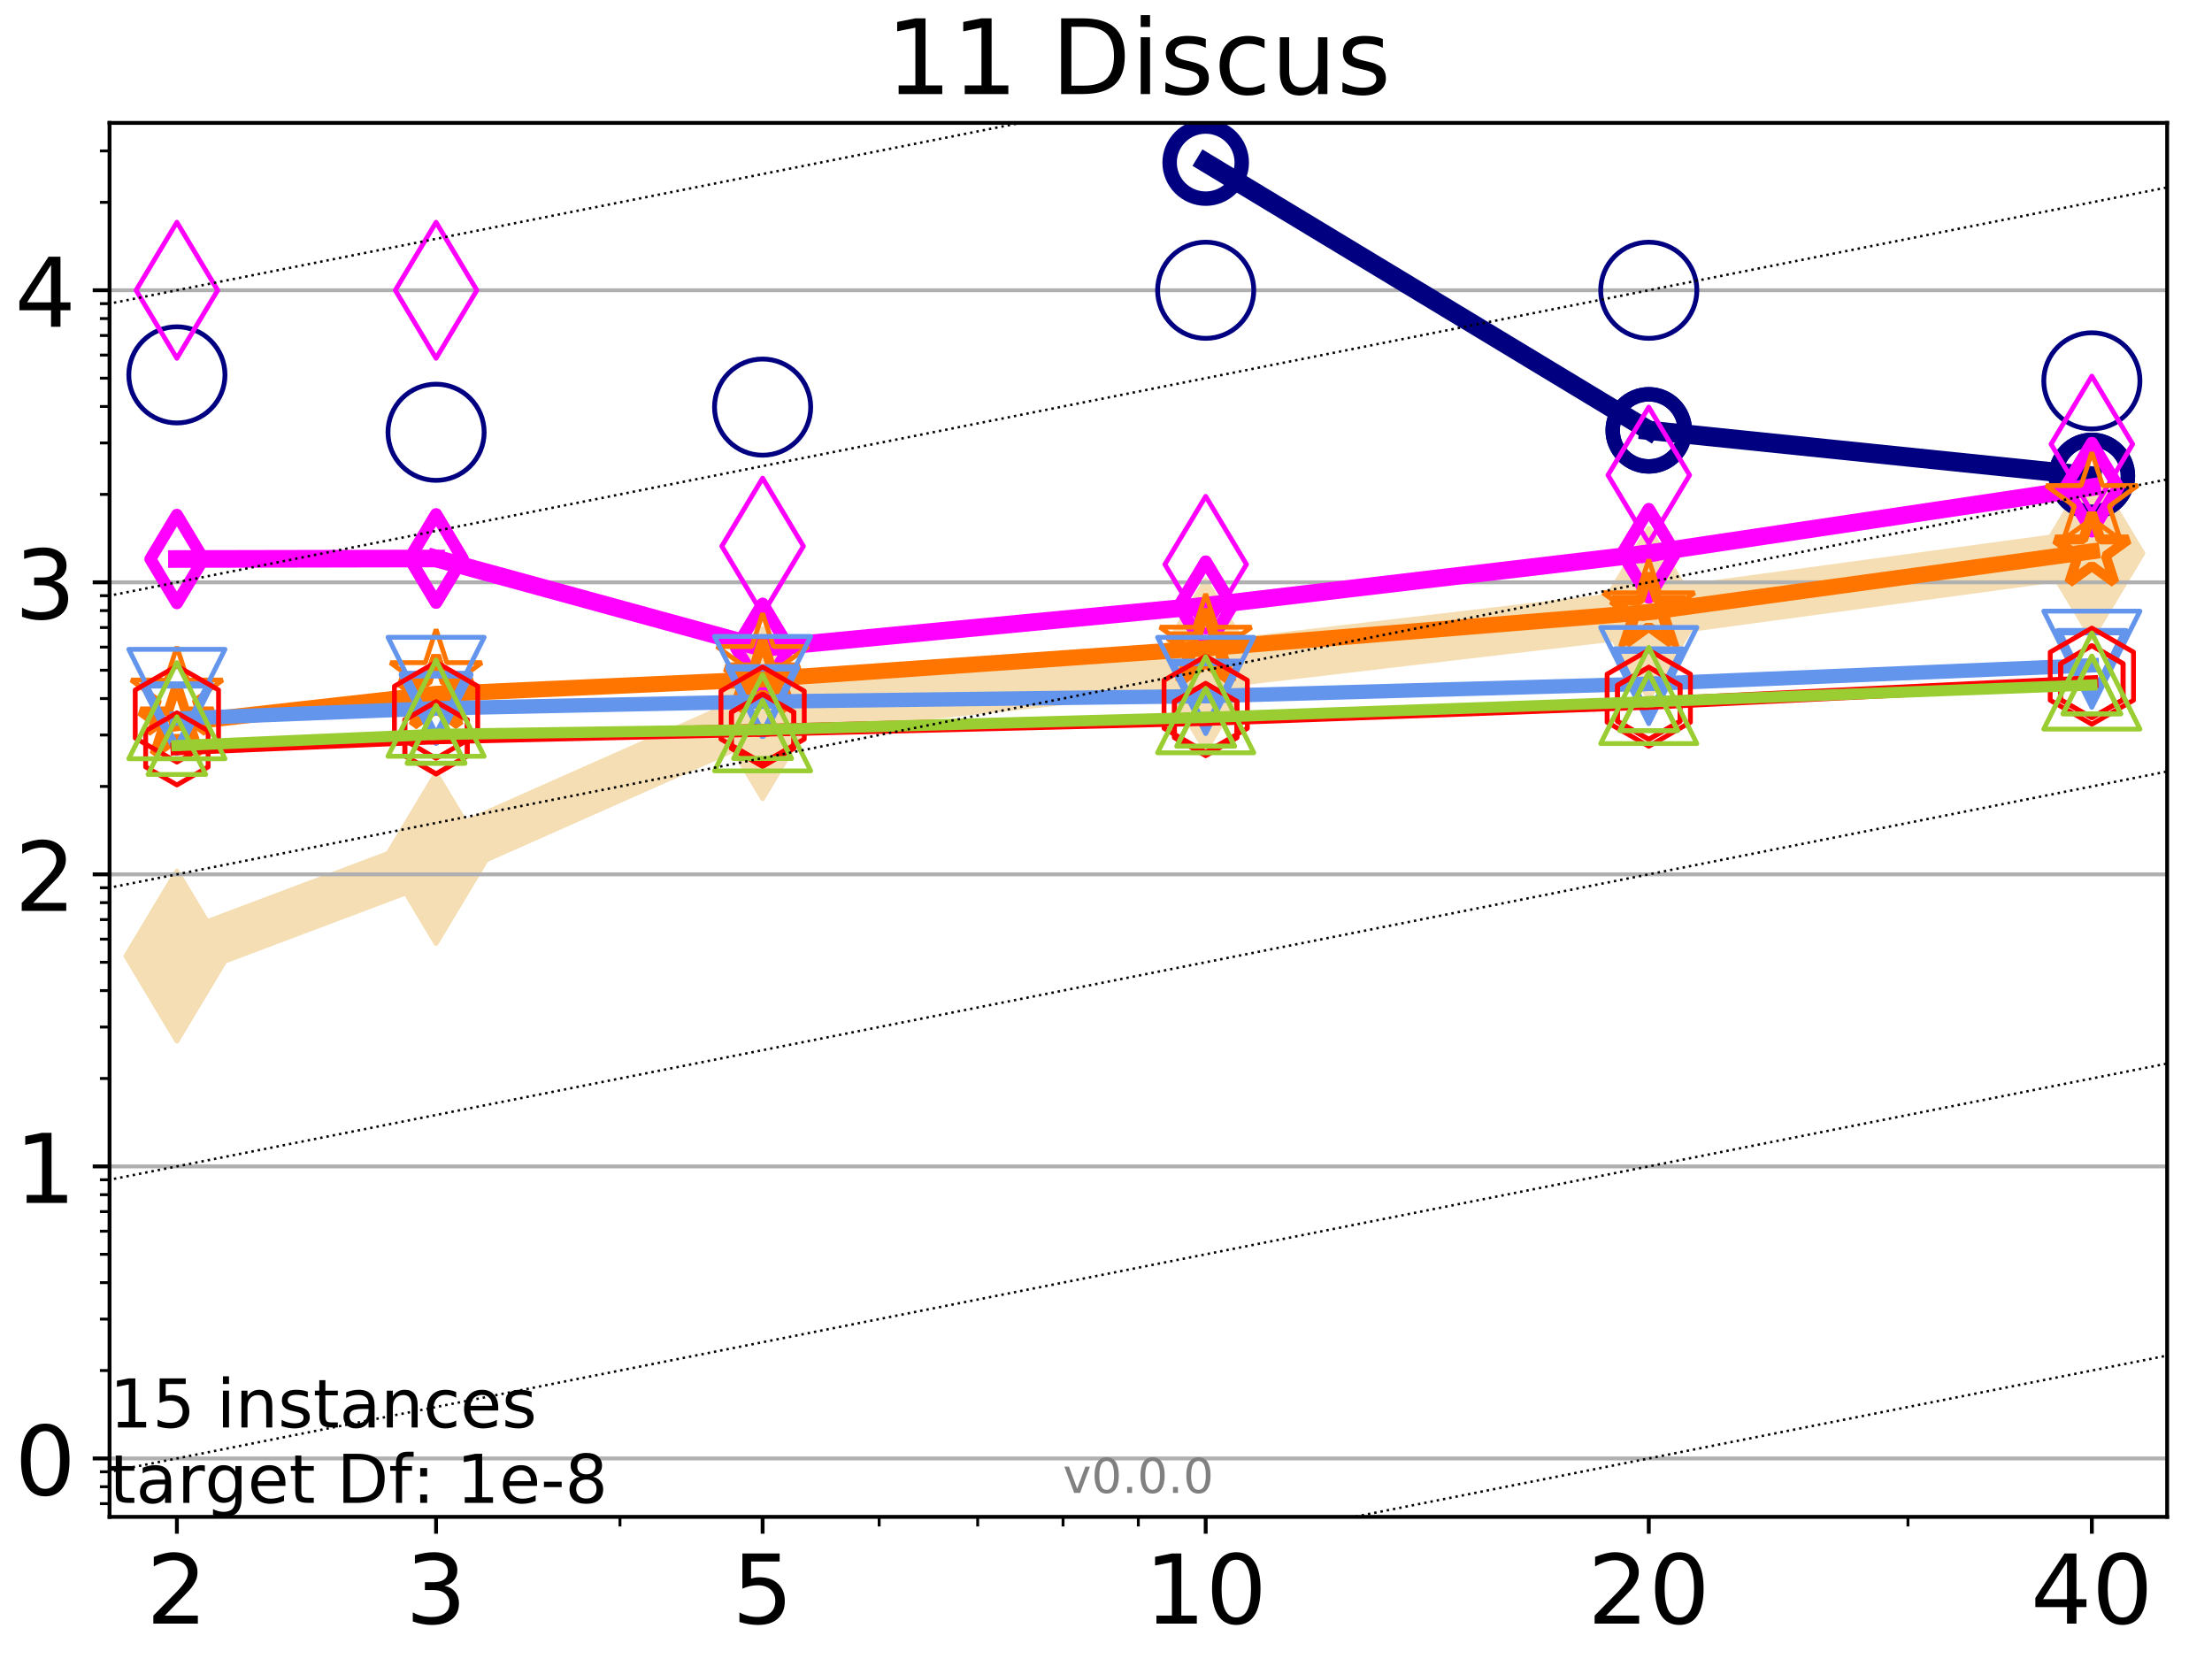 <?xml version="1.0" encoding="utf-8" standalone="no"?>
<!DOCTYPE svg PUBLIC "-//W3C//DTD SVG 1.1//EN"
  "http://www.w3.org/Graphics/SVG/1.1/DTD/svg11.dtd">
<!-- Created with matplotlib (http://matplotlib.org/) -->
<svg height="345pt" version="1.1" viewBox="0 0 460 345" width="460pt" xmlns="http://www.w3.org/2000/svg" xmlns:xlink="http://www.w3.org/1999/xlink">
 <defs>
  <style type="text/css">
*{stroke-linecap:butt;stroke-linejoin:round;}
  </style>
 </defs>
 <g id="figure_1">
  <g id="patch_1">
   <path d="M 0 345.6 
L 460.8 345.6 
L 460.8 0 
L 0 0 
z
" style="fill:#ffffff;"/>
  </g>
  <g id="axes_1">
   <g id="patch_2">
    <path d="M 22.78 315.44 
L 450.672 315.44 
L 450.672 25.56 
L 22.78 25.56 
z
" style="fill:#ffffff;"/>
   </g>
   <g id="line2d_1">
    <path clip-path="url(#pe6084d53c8)" d="M 36.786 198.823 
L 90.685 178.526 
L 158.59 148.396 
L 250.732 138.378 
L 342.873 127.537 
L 435.015 115.059 
" style="fill:none;stroke:#f5deb3;stroke-linecap:square;stroke-width:10;"/>
    <defs>
     <path d="M -0 17.678 
L 10.607 0 
L 0 -17.678 
L -10.607 -0 
z
" id="m115841f155" style="stroke:#f5deb3;stroke-linejoin:miter;"/>
    </defs>
    <g clip-path="url(#pe6084d53c8)">
     <use style="fill:#f5deb3;stroke:#f5deb3;stroke-linejoin:miter;" x="36.786" xlink:href="#m115841f155" y="198.823"/>
     <use style="fill:#f5deb3;stroke:#f5deb3;stroke-linejoin:miter;" x="90.685" xlink:href="#m115841f155" y="178.526"/>
     <use style="fill:#f5deb3;stroke:#f5deb3;stroke-linejoin:miter;" x="158.59" xlink:href="#m115841f155" y="148.396"/>
     <use style="fill:#f5deb3;stroke:#f5deb3;stroke-linejoin:miter;" x="250.732" xlink:href="#m115841f155" y="138.378"/>
     <use style="fill:#f5deb3;stroke:#f5deb3;stroke-linejoin:miter;" x="342.873" xlink:href="#m115841f155" y="127.537"/>
     <use style="fill:#f5deb3;stroke:#f5deb3;stroke-linejoin:miter;" x="435.015" xlink:href="#m115841f155" y="115.059"/>
    </g>
   </g>
   <g id="matplotlib.axis_1">
    <g id="xtick_1">
     <g id="line2d_2">
      <defs>
       <path d="M 0 0 
L 0 3.5 
" id="m1107c778dd" style="stroke:#000000;stroke-width:0.8;"/>
      </defs>
      <g>
       <use style="stroke:#000000;stroke-width:0.8;" x="36.786" xlink:href="#m1107c778dd" y="315.44"/>
      </g>
     </g>
     <g id="text_1">
      <!-- 2 -->
      <defs>
       <path d="M 19.188 8.297 
L 53.609 8.297 
L 53.609 0 
L 7.328 0 
L 7.328 8.297 
Q 12.938 14.109 22.625 23.891 
Q 32.328 33.688 34.812 36.531 
Q 39.547 41.844 41.422 45.531 
Q 43.312 49.219 43.312 52.781 
Q 43.312 58.594 39.234 62.25 
Q 35.156 65.922 28.609 65.922 
Q 23.969 65.922 18.812 64.312 
Q 13.672 62.703 7.812 59.422 
L 7.812 69.391 
Q 13.766 71.781 18.938 73 
Q 24.125 74.219 28.422 74.219 
Q 39.75 74.219 46.484 68.547 
Q 53.219 62.891 53.219 53.422 
Q 53.219 48.922 51.531 44.891 
Q 49.859 40.875 45.406 35.406 
Q 44.188 33.984 37.641 27.219 
Q 31.109 20.453 19.188 8.297 
z
" id="DejaVuSans-32"/>
      </defs>
      <g transform="translate(30.423 337.637)scale(0.2 -0.2)">
       <use xlink:href="#DejaVuSans-32"/>
      </g>
     </g>
    </g>
    <g id="xtick_2">
     <g id="line2d_3">
      <g>
       <use style="stroke:#000000;stroke-width:0.8;" x="90.685" xlink:href="#m1107c778dd" y="315.44"/>
      </g>
     </g>
     <g id="text_2">
      <!-- 3 -->
      <defs>
       <path d="M 40.578 39.312 
Q 47.656 37.797 51.625 33 
Q 55.609 28.219 55.609 21.188 
Q 55.609 10.406 48.188 4.484 
Q 40.766 -1.422 27.094 -1.422 
Q 22.516 -1.422 17.656 -0.516 
Q 12.797 0.391 7.625 2.203 
L 7.625 11.719 
Q 11.719 9.328 16.594 8.109 
Q 21.484 6.891 26.812 6.891 
Q 36.078 6.891 40.938 10.547 
Q 45.797 14.203 45.797 21.188 
Q 45.797 27.641 41.281 31.266 
Q 36.766 34.906 28.719 34.906 
L 20.219 34.906 
L 20.219 43.016 
L 29.109 43.016 
Q 36.375 43.016 40.234 45.922 
Q 44.094 48.828 44.094 54.297 
Q 44.094 59.906 40.109 62.906 
Q 36.141 65.922 28.719 65.922 
Q 24.656 65.922 20.016 65.031 
Q 15.375 64.156 9.812 62.312 
L 9.812 71.094 
Q 15.438 72.656 20.344 73.438 
Q 25.25 74.219 29.594 74.219 
Q 40.828 74.219 47.359 69.109 
Q 53.906 64.016 53.906 55.328 
Q 53.906 49.266 50.438 45.094 
Q 46.969 40.922 40.578 39.312 
z
" id="DejaVuSans-33"/>
      </defs>
      <g transform="translate(84.323 337.637)scale(0.2 -0.2)">
       <use xlink:href="#DejaVuSans-33"/>
      </g>
     </g>
    </g>
    <g id="xtick_3">
     <g id="line2d_4">
      <g>
       <use style="stroke:#000000;stroke-width:0.8;" x="158.59" xlink:href="#m1107c778dd" y="315.44"/>
      </g>
     </g>
     <g id="text_3">
      <!-- 5 -->
      <defs>
       <path d="M 10.797 72.906 
L 49.516 72.906 
L 49.516 64.594 
L 19.828 64.594 
L 19.828 46.734 
Q 21.969 47.469 24.109 47.828 
Q 26.266 48.188 28.422 48.188 
Q 40.625 48.188 47.75 41.5 
Q 54.891 34.812 54.891 23.391 
Q 54.891 11.625 47.562 5.094 
Q 40.234 -1.422 26.906 -1.422 
Q 22.312 -1.422 17.547 -0.641 
Q 12.797 0.141 7.719 1.703 
L 7.719 11.625 
Q 12.109 9.234 16.797 8.062 
Q 21.484 6.891 26.703 6.891 
Q 35.156 6.891 40.078 11.328 
Q 45.016 15.766 45.016 23.391 
Q 45.016 31 40.078 35.438 
Q 35.156 39.891 26.703 39.891 
Q 22.75 39.891 18.812 39.016 
Q 14.891 38.141 10.797 36.281 
z
" id="DejaVuSans-35"/>
      </defs>
      <g transform="translate(152.228 337.637)scale(0.2 -0.2)">
       <use xlink:href="#DejaVuSans-35"/>
      </g>
     </g>
    </g>
    <g id="xtick_4">
     <g id="line2d_5">
      <g>
       <use style="stroke:#000000;stroke-width:0.8;" x="250.732" xlink:href="#m1107c778dd" y="315.44"/>
      </g>
     </g>
     <g id="text_4">
      <!-- 10 -->
      <defs>
       <path d="M 12.406 8.297 
L 28.516 8.297 
L 28.516 63.922 
L 10.984 60.406 
L 10.984 69.391 
L 28.422 72.906 
L 38.281 72.906 
L 38.281 8.297 
L 54.391 8.297 
L 54.391 0 
L 12.406 0 
z
" id="DejaVuSans-31"/>
       <path d="M 31.781 66.406 
Q 24.172 66.406 20.328 58.906 
Q 16.5 51.422 16.5 36.375 
Q 16.5 21.391 20.328 13.891 
Q 24.172 6.391 31.781 6.391 
Q 39.453 6.391 43.281 13.891 
Q 47.125 21.391 47.125 36.375 
Q 47.125 51.422 43.281 58.906 
Q 39.453 66.406 31.781 66.406 
z
M 31.781 74.219 
Q 44.047 74.219 50.516 64.516 
Q 56.984 54.828 56.984 36.375 
Q 56.984 17.969 50.516 8.266 
Q 44.047 -1.422 31.781 -1.422 
Q 19.531 -1.422 13.062 8.266 
Q 6.594 17.969 6.594 36.375 
Q 6.594 54.828 13.062 64.516 
Q 19.531 74.219 31.781 74.219 
z
" id="DejaVuSans-30"/>
      </defs>
      <g transform="translate(238.007 337.637)scale(0.2 -0.2)">
       <use xlink:href="#DejaVuSans-31"/>
       <use x="63.623" xlink:href="#DejaVuSans-30"/>
      </g>
     </g>
    </g>
    <g id="xtick_5">
     <g id="line2d_6">
      <g>
       <use style="stroke:#000000;stroke-width:0.8;" x="342.873" xlink:href="#m1107c778dd" y="315.44"/>
      </g>
     </g>
     <g id="text_5">
      <!-- 20 -->
      <g transform="translate(330.148 337.637)scale(0.2 -0.2)">
       <use xlink:href="#DejaVuSans-32"/>
       <use x="63.623" xlink:href="#DejaVuSans-30"/>
      </g>
     </g>
    </g>
    <g id="xtick_6">
     <g id="line2d_7">
      <g>
       <use style="stroke:#000000;stroke-width:0.8;" x="435.015" xlink:href="#m1107c778dd" y="315.44"/>
      </g>
     </g>
     <g id="text_6">
      <!-- 40 -->
      <defs>
       <path d="M 37.797 64.312 
L 12.891 25.391 
L 37.797 25.391 
z
M 35.203 72.906 
L 47.609 72.906 
L 47.609 25.391 
L 58.016 25.391 
L 58.016 17.188 
L 47.609 17.188 
L 47.609 0 
L 37.797 0 
L 37.797 17.188 
L 4.891 17.188 
L 4.891 26.703 
z
" id="DejaVuSans-34"/>
      </defs>
      <g transform="translate(422.29 337.637)scale(0.2 -0.2)">
       <use xlink:href="#DejaVuSans-34"/>
       <use x="63.623" xlink:href="#DejaVuSans-30"/>
      </g>
     </g>
    </g>
    <g id="xtick_7">
     <g id="line2d_8">
      <defs>
       <path d="M 0 0 
L 0 2 
" id="mc8b3a6cb83" style="stroke:#000000;stroke-width:0.6;"/>
      </defs>
      <g>
       <use style="stroke:#000000;stroke-width:0.6;" x="36.786" xlink:href="#mc8b3a6cb83" y="315.44"/>
      </g>
     </g>
    </g>
    <g id="xtick_8">
     <g id="line2d_9">
      <g>
       <use style="stroke:#000000;stroke-width:0.6;" x="90.685" xlink:href="#mc8b3a6cb83" y="315.44"/>
      </g>
     </g>
    </g>
    <g id="xtick_9">
     <g id="line2d_10">
      <g>
       <use style="stroke:#000000;stroke-width:0.6;" x="128.927" xlink:href="#mc8b3a6cb83" y="315.44"/>
      </g>
     </g>
    </g>
    <g id="xtick_10">
     <g id="line2d_11">
      <g>
       <use style="stroke:#000000;stroke-width:0.6;" x="158.59" xlink:href="#mc8b3a6cb83" y="315.44"/>
      </g>
     </g>
    </g>
    <g id="xtick_11">
     <g id="line2d_12">
      <g>
       <use style="stroke:#000000;stroke-width:0.6;" x="182.827" xlink:href="#mc8b3a6cb83" y="315.44"/>
      </g>
     </g>
    </g>
    <g id="xtick_12">
     <g id="line2d_13">
      <g>
       <use style="stroke:#000000;stroke-width:0.6;" x="203.318" xlink:href="#mc8b3a6cb83" y="315.44"/>
      </g>
     </g>
    </g>
    <g id="xtick_13">
     <g id="line2d_14">
      <g>
       <use style="stroke:#000000;stroke-width:0.6;" x="221.069" xlink:href="#mc8b3a6cb83" y="315.44"/>
      </g>
     </g>
    </g>
    <g id="xtick_14">
     <g id="line2d_15">
      <g>
       <use style="stroke:#000000;stroke-width:0.6;" x="236.726" xlink:href="#mc8b3a6cb83" y="315.44"/>
      </g>
     </g>
    </g>
    <g id="xtick_15">
     <g id="line2d_16">
      <g>
       <use style="stroke:#000000;stroke-width:0.6;" x="342.873" xlink:href="#mc8b3a6cb83" y="315.44"/>
      </g>
     </g>
    </g>
    <g id="xtick_16">
     <g id="line2d_17">
      <g>
       <use style="stroke:#000000;stroke-width:0.6;" x="396.773" xlink:href="#mc8b3a6cb83" y="315.44"/>
      </g>
     </g>
    </g>
    <g id="xtick_17">
     <g id="line2d_18">
      <g>
       <use style="stroke:#000000;stroke-width:0.6;" x="435.015" xlink:href="#mc8b3a6cb83" y="315.44"/>
      </g>
     </g>
    </g>
   </g>
   <g id="matplotlib.axis_2">
    <g id="ytick_1">
     <g id="line2d_19">
      <path clip-path="url(#pe6084d53c8)" d="M 22.78 303.293 
L 450.672 303.293 
" style="fill:none;stroke:#b0b0b0;stroke-linecap:square;stroke-width:0.8;"/>
     </g>
     <g id="line2d_20">
      <defs>
       <path d="M 0 0 
L -3.5 0 
" id="m664efb680d" style="stroke:#000000;stroke-width:0.8;"/>
      </defs>
      <g>
       <use style="stroke:#000000;stroke-width:0.8;" x="22.78" xlink:href="#m664efb680d" y="303.293"/>
      </g>
     </g>
     <g id="text_7">
      <!-- 0 -->
      <g transform="translate(3.055 310.892)scale(0.2 -0.2)">
       <use xlink:href="#DejaVuSans-30"/>
      </g>
     </g>
    </g>
    <g id="ytick_2">
     <g id="line2d_21">
      <path clip-path="url(#pe6084d53c8)" d="M 22.78 242.56 
L 450.672 242.56 
" style="fill:none;stroke:#b0b0b0;stroke-linecap:square;stroke-width:0.8;"/>
     </g>
     <g id="line2d_22">
      <g>
       <use style="stroke:#000000;stroke-width:0.8;" x="22.78" xlink:href="#m664efb680d" y="242.56"/>
      </g>
     </g>
     <g id="text_8">
      <!-- 1 -->
      <g transform="translate(3.055 250.159)scale(0.2 -0.2)">
       <use xlink:href="#DejaVuSans-31"/>
      </g>
     </g>
    </g>
    <g id="ytick_3">
     <g id="line2d_23">
      <path clip-path="url(#pe6084d53c8)" d="M 22.78 181.827 
L 450.672 181.827 
" style="fill:none;stroke:#b0b0b0;stroke-linecap:square;stroke-width:0.8;"/>
     </g>
     <g id="line2d_24">
      <g>
       <use style="stroke:#000000;stroke-width:0.8;" x="22.78" xlink:href="#m664efb680d" y="181.827"/>
      </g>
     </g>
     <g id="text_9">
      <!-- 2 -->
      <g transform="translate(3.055 189.426)scale(0.2 -0.2)">
       <use xlink:href="#DejaVuSans-32"/>
      </g>
     </g>
    </g>
    <g id="ytick_4">
     <g id="line2d_25">
      <path clip-path="url(#pe6084d53c8)" d="M 22.78 121.095 
L 450.672 121.095 
" style="fill:none;stroke:#b0b0b0;stroke-linecap:square;stroke-width:0.8;"/>
     </g>
     <g id="line2d_26">
      <g>
       <use style="stroke:#000000;stroke-width:0.8;" x="22.78" xlink:href="#m664efb680d" y="121.095"/>
      </g>
     </g>
     <g id="text_10">
      <!-- 3 -->
      <g transform="translate(3.055 128.693)scale(0.2 -0.2)">
       <use xlink:href="#DejaVuSans-33"/>
      </g>
     </g>
    </g>
    <g id="ytick_5">
     <g id="line2d_27">
      <path clip-path="url(#pe6084d53c8)" d="M 22.78 60.362 
L 450.672 60.362 
" style="fill:none;stroke:#b0b0b0;stroke-linecap:square;stroke-width:0.8;"/>
     </g>
     <g id="line2d_28">
      <g>
       <use style="stroke:#000000;stroke-width:0.8;" x="22.78" xlink:href="#m664efb680d" y="60.362"/>
      </g>
     </g>
     <g id="text_11">
      <!-- 4 -->
      <g transform="translate(3.055 67.96)scale(0.2 -0.2)">
       <use xlink:href="#DejaVuSans-34"/>
      </g>
     </g>
    </g>
    <g id="ytick_6">
     <g id="line2d_29">
      <defs>
       <path d="M 0 0 
L -2 0 
" id="md7457beb3b" style="stroke:#000000;stroke-width:0.6;"/>
      </defs>
      <g>
       <use style="stroke:#000000;stroke-width:0.6;" x="22.78" xlink:href="#md7457beb3b" y="312.701"/>
      </g>
     </g>
    </g>
    <g id="ytick_7">
     <g id="line2d_30">
      <g>
       <use style="stroke:#000000;stroke-width:0.6;" x="22.78" xlink:href="#md7457beb3b" y="309.179"/>
      </g>
     </g>
    </g>
    <g id="ytick_8">
     <g id="line2d_31">
      <g>
       <use style="stroke:#000000;stroke-width:0.6;" x="22.78" xlink:href="#md7457beb3b" y="306.072"/>
      </g>
     </g>
    </g>
    <g id="ytick_9">
     <g id="line2d_32">
      <g>
       <use style="stroke:#000000;stroke-width:0.6;" x="22.78" xlink:href="#md7457beb3b" y="285.011"/>
      </g>
     </g>
    </g>
    <g id="ytick_10">
     <g id="line2d_33">
      <g>
       <use style="stroke:#000000;stroke-width:0.6;" x="22.78" xlink:href="#md7457beb3b" y="274.316"/>
      </g>
     </g>
    </g>
    <g id="ytick_11">
     <g id="line2d_34">
      <g>
       <use style="stroke:#000000;stroke-width:0.6;" x="22.78" xlink:href="#md7457beb3b" y="266.729"/>
      </g>
     </g>
    </g>
    <g id="ytick_12">
     <g id="line2d_35">
      <g>
       <use style="stroke:#000000;stroke-width:0.6;" x="22.78" xlink:href="#md7457beb3b" y="260.843"/>
      </g>
     </g>
    </g>
    <g id="ytick_13">
     <g id="line2d_36">
      <g>
       <use style="stroke:#000000;stroke-width:0.6;" x="22.78" xlink:href="#md7457beb3b" y="256.034"/>
      </g>
     </g>
    </g>
    <g id="ytick_14">
     <g id="line2d_37">
      <g>
       <use style="stroke:#000000;stroke-width:0.6;" x="22.78" xlink:href="#md7457beb3b" y="251.968"/>
      </g>
     </g>
    </g>
    <g id="ytick_15">
     <g id="line2d_38">
      <g>
       <use style="stroke:#000000;stroke-width:0.6;" x="22.78" xlink:href="#md7457beb3b" y="248.446"/>
      </g>
     </g>
    </g>
    <g id="ytick_16">
     <g id="line2d_39">
      <g>
       <use style="stroke:#000000;stroke-width:0.6;" x="22.78" xlink:href="#md7457beb3b" y="245.339"/>
      </g>
     </g>
    </g>
    <g id="ytick_17">
     <g id="line2d_40">
      <g>
       <use style="stroke:#000000;stroke-width:0.6;" x="22.78" xlink:href="#md7457beb3b" y="224.278"/>
      </g>
     </g>
    </g>
    <g id="ytick_18">
     <g id="line2d_41">
      <g>
       <use style="stroke:#000000;stroke-width:0.6;" x="22.78" xlink:href="#md7457beb3b" y="213.583"/>
      </g>
     </g>
    </g>
    <g id="ytick_19">
     <g id="line2d_42">
      <g>
       <use style="stroke:#000000;stroke-width:0.6;" x="22.78" xlink:href="#md7457beb3b" y="205.996"/>
      </g>
     </g>
    </g>
    <g id="ytick_20">
     <g id="line2d_43">
      <g>
       <use style="stroke:#000000;stroke-width:0.6;" x="22.78" xlink:href="#md7457beb3b" y="200.11"/>
      </g>
     </g>
    </g>
    <g id="ytick_21">
     <g id="line2d_44">
      <g>
       <use style="stroke:#000000;stroke-width:0.6;" x="22.78" xlink:href="#md7457beb3b" y="195.301"/>
      </g>
     </g>
    </g>
    <g id="ytick_22">
     <g id="line2d_45">
      <g>
       <use style="stroke:#000000;stroke-width:0.6;" x="22.78" xlink:href="#md7457beb3b" y="191.235"/>
      </g>
     </g>
    </g>
    <g id="ytick_23">
     <g id="line2d_46">
      <g>
       <use style="stroke:#000000;stroke-width:0.6;" x="22.78" xlink:href="#md7457beb3b" y="187.713"/>
      </g>
     </g>
    </g>
    <g id="ytick_24">
     <g id="line2d_47">
      <g>
       <use style="stroke:#000000;stroke-width:0.6;" x="22.78" xlink:href="#md7457beb3b" y="184.606"/>
      </g>
     </g>
    </g>
    <g id="ytick_25">
     <g id="line2d_48">
      <g>
       <use style="stroke:#000000;stroke-width:0.6;" x="22.78" xlink:href="#md7457beb3b" y="163.545"/>
      </g>
     </g>
    </g>
    <g id="ytick_26">
     <g id="line2d_49">
      <g>
       <use style="stroke:#000000;stroke-width:0.6;" x="22.78" xlink:href="#md7457beb3b" y="152.85"/>
      </g>
     </g>
    </g>
    <g id="ytick_27">
     <g id="line2d_50">
      <g>
       <use style="stroke:#000000;stroke-width:0.6;" x="22.78" xlink:href="#md7457beb3b" y="145.263"/>
      </g>
     </g>
    </g>
    <g id="ytick_28">
     <g id="line2d_51">
      <g>
       <use style="stroke:#000000;stroke-width:0.6;" x="22.78" xlink:href="#md7457beb3b" y="139.377"/>
      </g>
     </g>
    </g>
    <g id="ytick_29">
     <g id="line2d_52">
      <g>
       <use style="stroke:#000000;stroke-width:0.6;" x="22.78" xlink:href="#md7457beb3b" y="134.568"/>
      </g>
     </g>
    </g>
    <g id="ytick_30">
     <g id="line2d_53">
      <g>
       <use style="stroke:#000000;stroke-width:0.6;" x="22.78" xlink:href="#md7457beb3b" y="130.502"/>
      </g>
     </g>
    </g>
    <g id="ytick_31">
     <g id="line2d_54">
      <g>
       <use style="stroke:#000000;stroke-width:0.6;" x="22.78" xlink:href="#md7457beb3b" y="126.98"/>
      </g>
     </g>
    </g>
    <g id="ytick_32">
     <g id="line2d_55">
      <g>
       <use style="stroke:#000000;stroke-width:0.6;" x="22.78" xlink:href="#md7457beb3b" y="123.873"/>
      </g>
     </g>
    </g>
    <g id="ytick_33">
     <g id="line2d_56">
      <g>
       <use style="stroke:#000000;stroke-width:0.6;" x="22.78" xlink:href="#md7457beb3b" y="102.812"/>
      </g>
     </g>
    </g>
    <g id="ytick_34">
     <g id="line2d_57">
      <g>
       <use style="stroke:#000000;stroke-width:0.6;" x="22.78" xlink:href="#md7457beb3b" y="92.118"/>
      </g>
     </g>
    </g>
    <g id="ytick_35">
     <g id="line2d_58">
      <g>
       <use style="stroke:#000000;stroke-width:0.6;" x="22.78" xlink:href="#md7457beb3b" y="84.53"/>
      </g>
     </g>
    </g>
    <g id="ytick_36">
     <g id="line2d_59">
      <g>
       <use style="stroke:#000000;stroke-width:0.6;" x="22.78" xlink:href="#md7457beb3b" y="78.644"/>
      </g>
     </g>
    </g>
    <g id="ytick_37">
     <g id="line2d_60">
      <g>
       <use style="stroke:#000000;stroke-width:0.6;" x="22.78" xlink:href="#md7457beb3b" y="73.835"/>
      </g>
     </g>
    </g>
    <g id="ytick_38">
     <g id="line2d_61">
      <g>
       <use style="stroke:#000000;stroke-width:0.6;" x="22.78" xlink:href="#md7457beb3b" y="69.769"/>
      </g>
     </g>
    </g>
    <g id="ytick_39">
     <g id="line2d_62">
      <g>
       <use style="stroke:#000000;stroke-width:0.6;" x="22.78" xlink:href="#md7457beb3b" y="66.247"/>
      </g>
     </g>
    </g>
    <g id="ytick_40">
     <g id="line2d_63">
      <g>
       <use style="stroke:#000000;stroke-width:0.6;" x="22.78" xlink:href="#md7457beb3b" y="63.141"/>
      </g>
     </g>
    </g>
    <g id="ytick_41">
     <g id="line2d_64">
      <g>
       <use style="stroke:#000000;stroke-width:0.6;" x="22.78" xlink:href="#md7457beb3b" y="42.079"/>
      </g>
     </g>
    </g>
    <g id="ytick_42">
     <g id="line2d_65">
      <g>
       <use style="stroke:#000000;stroke-width:0.6;" x="22.78" xlink:href="#md7457beb3b" y="31.385"/>
      </g>
     </g>
    </g>
   </g>
   <g id="line2d_66">
    <path clip-path="url(#pe6084d53c8)" d="M 250.732 33.811 
L 342.873 89.494 
" style="fill:none;stroke:#000080;stroke-linecap:square;stroke-width:4;"/>
    <defs>
     <path d="M 0 7.5 
C 1.989 7.5 3.897 6.71 5.303 5.303 
C 6.71 3.897 7.5 1.989 7.5 0 
C 7.5 -1.989 6.71 -3.897 5.303 -5.303 
C 3.897 -6.71 1.989 -7.5 0 -7.5 
C -1.989 -7.5 -3.897 -6.71 -5.303 -5.303 
C -6.71 -3.897 -7.5 -1.989 -7.5 0 
C -7.5 1.989 -6.71 3.897 -5.303 5.303 
C -3.897 6.71 -1.989 7.5 0 7.5 
z
" id="meb6d9ffe51" style="stroke:#000080;stroke-width:3;"/>
    </defs>
    <g clip-path="url(#pe6084d53c8)">
     <use style="fill:none;stroke:#000080;stroke-width:3;" x="250.732" xlink:href="#meb6d9ffe51" y="33.811"/>
     <use style="fill:none;stroke:#000080;stroke-width:3;" x="342.873" xlink:href="#meb6d9ffe51" y="89.494"/>
    </g>
   </g>
   <g id="line2d_67">
    <path clip-path="url(#pe6084d53c8)" d="M 342.873 89.494 
L 435.015 98.972 
" style="fill:none;stroke:#000080;stroke-linecap:square;stroke-width:4;"/>
    <g clip-path="url(#pe6084d53c8)">
     <use style="fill:none;stroke:#000080;stroke-width:3;" x="342.873" xlink:href="#meb6d9ffe51" y="89.494"/>
     <use style="fill:none;stroke:#000080;stroke-width:3;" x="435.015" xlink:href="#meb6d9ffe51" y="98.972"/>
    </g>
   </g>
   <g id="line2d_68">
    <path clip-path="url(#pe6084d53c8)" d="M 435.015 98.972 
" style="fill:none;stroke:#000080;stroke-linecap:square;stroke-width:4;"/>
    <g clip-path="url(#pe6084d53c8)">
     <use style="fill:none;stroke:#000080;stroke-width:3;" x="435.015" xlink:href="#meb6d9ffe51" y="98.972"/>
    </g>
   </g>
   <g id="line2d_69"/>
   <g id="line2d_70">
    <defs>
     <path d="M 0 10 
C 2.652 10 5.196 8.946 7.071 7.071 
C 8.946 5.196 10 2.652 10 0 
C 10 -2.652 8.946 -5.196 7.071 -7.071 
C 5.196 -8.946 2.652 -10 0 -10 
C -2.652 -10 -5.196 -8.946 -7.071 -7.071 
C -8.946 -5.196 -10 -2.652 -10 0 
C -10 2.652 -8.946 5.196 -7.071 7.071 
C -5.196 8.946 -2.652 10 0 10 
z
" id="m188d6be0a3" style="stroke:#000080;"/>
    </defs>
    <g clip-path="url(#pe6084d53c8)">
     <use style="fill:none;stroke:#000080;" x="36.786" xlink:href="#m188d6be0a3" y="77.957"/>
     <use style="fill:none;stroke:#000080;" x="90.685" xlink:href="#m188d6be0a3" y="89.893"/>
     <use style="fill:none;stroke:#000080;" x="158.59" xlink:href="#m188d6be0a3" y="84.662"/>
     <use style="fill:none;stroke:#000080;" x="250.732" xlink:href="#m188d6be0a3" y="60.362"/>
     <use style="fill:none;stroke:#000080;" x="342.873" xlink:href="#m188d6be0a3" y="60.362"/>
     <use style="fill:none;stroke:#000080;" x="435.015" xlink:href="#m188d6be0a3" y="79.198"/>
    </g>
   </g>
   <g id="line2d_71">
    <path clip-path="url(#pe6084d53c8)" d="M 36.786 116.25 
L 90.685 116.147 
" style="fill:none;stroke:#ff00ff;stroke-linecap:square;stroke-width:3.667;"/>
    <defs>
     <path d="M -0 9.192 
L 5.515 0 
L 0 -9.192 
L -5.515 -0 
z
" id="m2dc10cfc70" style="stroke:#ff00ff;stroke-linejoin:miter;stroke-width:2.5;"/>
    </defs>
    <g clip-path="url(#pe6084d53c8)">
     <use style="fill:none;stroke:#ff00ff;stroke-linejoin:miter;stroke-width:2.5;" x="36.786" xlink:href="#m2dc10cfc70" y="116.25"/>
     <use style="fill:none;stroke:#ff00ff;stroke-linejoin:miter;stroke-width:2.5;" x="90.685" xlink:href="#m2dc10cfc70" y="116.147"/>
    </g>
   </g>
   <g id="line2d_72">
    <path clip-path="url(#pe6084d53c8)" d="M 90.685 116.147 
L 158.59 134.746 
" style="fill:none;stroke:#ff00ff;stroke-linecap:square;stroke-width:3.667;"/>
    <g clip-path="url(#pe6084d53c8)">
     <use style="fill:none;stroke:#ff00ff;stroke-linejoin:miter;stroke-width:2.5;" x="90.685" xlink:href="#m2dc10cfc70" y="116.147"/>
     <use style="fill:none;stroke:#ff00ff;stroke-linejoin:miter;stroke-width:2.5;" x="158.59" xlink:href="#m2dc10cfc70" y="134.746"/>
    </g>
   </g>
   <g id="line2d_73">
    <path clip-path="url(#pe6084d53c8)" d="M 158.59 134.746 
L 250.732 125.96 
" style="fill:none;stroke:#ff00ff;stroke-linecap:square;stroke-width:3.667;"/>
    <g clip-path="url(#pe6084d53c8)">
     <use style="fill:none;stroke:#ff00ff;stroke-linejoin:miter;stroke-width:2.5;" x="158.59" xlink:href="#m2dc10cfc70" y="134.746"/>
     <use style="fill:none;stroke:#ff00ff;stroke-linejoin:miter;stroke-width:2.5;" x="250.732" xlink:href="#m2dc10cfc70" y="125.96"/>
    </g>
   </g>
   <g id="line2d_74">
    <path clip-path="url(#pe6084d53c8)" d="M 250.732 125.96 
L 342.873 115.057 
" style="fill:none;stroke:#ff00ff;stroke-linecap:square;stroke-width:3.667;"/>
    <g clip-path="url(#pe6084d53c8)">
     <use style="fill:none;stroke:#ff00ff;stroke-linejoin:miter;stroke-width:2.5;" x="250.732" xlink:href="#m2dc10cfc70" y="125.96"/>
     <use style="fill:none;stroke:#ff00ff;stroke-linejoin:miter;stroke-width:2.5;" x="342.873" xlink:href="#m2dc10cfc70" y="115.057"/>
    </g>
   </g>
   <g id="line2d_75">
    <path clip-path="url(#pe6084d53c8)" d="M 342.873 115.057 
L 435.015 101.304 
" style="fill:none;stroke:#ff00ff;stroke-linecap:square;stroke-width:3.667;"/>
    <g clip-path="url(#pe6084d53c8)">
     <use style="fill:none;stroke:#ff00ff;stroke-linejoin:miter;stroke-width:2.5;" x="342.873" xlink:href="#m2dc10cfc70" y="115.057"/>
     <use style="fill:none;stroke:#ff00ff;stroke-linejoin:miter;stroke-width:2.5;" x="435.015" xlink:href="#m2dc10cfc70" y="101.304"/>
    </g>
   </g>
   <g id="line2d_76">
    <path clip-path="url(#pe6084d53c8)" d="M 435.015 101.304 
" style="fill:none;stroke:#ff00ff;stroke-linecap:square;stroke-width:3.667;"/>
    <g clip-path="url(#pe6084d53c8)">
     <use style="fill:none;stroke:#ff00ff;stroke-linejoin:miter;stroke-width:2.5;" x="435.015" xlink:href="#m2dc10cfc70" y="101.304"/>
    </g>
   </g>
   <g id="line2d_77"/>
   <g id="line2d_78">
    <defs>
     <path d="M -0 14.142 
L 8.485 0 
L -0 -14.142 
L -8.485 -0 
z
" id="m200fb7ee4d" style="stroke:#ff00ff;stroke-linejoin:miter;"/>
    </defs>
    <g clip-path="url(#pe6084d53c8)">
     <use style="fill:none;stroke:#ff00ff;stroke-linejoin:miter;" x="36.786" xlink:href="#m200fb7ee4d" y="60.362"/>
     <use style="fill:none;stroke:#ff00ff;stroke-linejoin:miter;" x="90.685" xlink:href="#m200fb7ee4d" y="60.362"/>
     <use style="fill:none;stroke:#ff00ff;stroke-linejoin:miter;" x="158.59" xlink:href="#m200fb7ee4d" y="113.581"/>
     <use style="fill:none;stroke:#ff00ff;stroke-linejoin:miter;" x="250.732" xlink:href="#m200fb7ee4d" y="117.362"/>
     <use style="fill:none;stroke:#ff00ff;stroke-linejoin:miter;" x="342.873" xlink:href="#m200fb7ee4d" y="98.807"/>
     <use style="fill:none;stroke:#ff00ff;stroke-linejoin:miter;" x="435.015" xlink:href="#m200fb7ee4d" y="92.365"/>
    </g>
   </g>
   <g id="line2d_79">
    <path clip-path="url(#pe6084d53c8)" d="M 36.786 150.393 
L 90.685 144.341 
" style="fill:none;stroke:#ff7500;stroke-linecap:square;stroke-width:3.333;"/>
    <defs>
     <path d="M 0 -8 
L -1.796 -2.472 
L -7.608 -2.472 
L -2.906 0.944 
L -4.702 6.472 
L -0 3.056 
L 4.702 6.472 
L 2.906 0.944 
L 7.608 -2.472 
L 1.796 -2.472 
z
" id="me8a9a6d9e0" style="stroke:#ff7500;stroke-linejoin:bevel;stroke-width:2;"/>
    </defs>
    <g clip-path="url(#pe6084d53c8)">
     <use style="fill:none;stroke:#ff7500;stroke-linejoin:bevel;stroke-width:2;" x="36.786" xlink:href="#me8a9a6d9e0" y="150.393"/>
     <use style="fill:none;stroke:#ff7500;stroke-linejoin:bevel;stroke-width:2;" x="90.685" xlink:href="#me8a9a6d9e0" y="144.341"/>
    </g>
   </g>
   <g id="line2d_80">
    <path clip-path="url(#pe6084d53c8)" d="M 90.685 144.341 
L 158.59 141.256 
" style="fill:none;stroke:#ff7500;stroke-linecap:square;stroke-width:3.333;"/>
    <g clip-path="url(#pe6084d53c8)">
     <use style="fill:none;stroke:#ff7500;stroke-linejoin:bevel;stroke-width:2;" x="90.685" xlink:href="#me8a9a6d9e0" y="144.341"/>
     <use style="fill:none;stroke:#ff7500;stroke-linejoin:bevel;stroke-width:2;" x="158.59" xlink:href="#me8a9a6d9e0" y="141.256"/>
    </g>
   </g>
   <g id="line2d_81">
    <path clip-path="url(#pe6084d53c8)" d="M 158.59 141.256 
L 250.732 134.817 
" style="fill:none;stroke:#ff7500;stroke-linecap:square;stroke-width:3.333;"/>
    <g clip-path="url(#pe6084d53c8)">
     <use style="fill:none;stroke:#ff7500;stroke-linejoin:bevel;stroke-width:2;" x="158.59" xlink:href="#me8a9a6d9e0" y="141.256"/>
     <use style="fill:none;stroke:#ff7500;stroke-linejoin:bevel;stroke-width:2;" x="250.732" xlink:href="#me8a9a6d9e0" y="134.817"/>
    </g>
   </g>
   <g id="line2d_82">
    <path clip-path="url(#pe6084d53c8)" d="M 250.732 134.817 
L 342.873 127.288 
" style="fill:none;stroke:#ff7500;stroke-linecap:square;stroke-width:3.333;"/>
    <g clip-path="url(#pe6084d53c8)">
     <use style="fill:none;stroke:#ff7500;stroke-linejoin:bevel;stroke-width:2;" x="250.732" xlink:href="#me8a9a6d9e0" y="134.817"/>
     <use style="fill:none;stroke:#ff7500;stroke-linejoin:bevel;stroke-width:2;" x="342.873" xlink:href="#me8a9a6d9e0" y="127.288"/>
    </g>
   </g>
   <g id="line2d_83">
    <path clip-path="url(#pe6084d53c8)" d="M 342.873 127.288 
L 435.015 114.66 
" style="fill:none;stroke:#ff7500;stroke-linecap:square;stroke-width:3.333;"/>
    <g clip-path="url(#pe6084d53c8)">
     <use style="fill:none;stroke:#ff7500;stroke-linejoin:bevel;stroke-width:2;" x="342.873" xlink:href="#me8a9a6d9e0" y="127.288"/>
     <use style="fill:none;stroke:#ff7500;stroke-linejoin:bevel;stroke-width:2;" x="435.015" xlink:href="#me8a9a6d9e0" y="114.66"/>
    </g>
   </g>
   <g id="line2d_84">
    <path clip-path="url(#pe6084d53c8)" d="M 435.015 114.66 
" style="fill:none;stroke:#ff7500;stroke-linecap:square;stroke-width:3.333;"/>
    <g clip-path="url(#pe6084d53c8)">
     <use style="fill:none;stroke:#ff7500;stroke-linejoin:bevel;stroke-width:2;" x="435.015" xlink:href="#me8a9a6d9e0" y="114.66"/>
    </g>
   </g>
   <g id="line2d_85"/>
   <g id="line2d_86">
    <defs>
     <path d="M 0 -10 
L -2.245 -3.09 
L -9.511 -3.09 
L -3.633 1.18 
L -5.878 8.09 
L -0 3.82 
L 5.878 8.09 
L 3.633 1.18 
L 9.511 -3.09 
L 2.245 -3.09 
z
" id="mbf1d6fae9f" style="stroke:#ff7500;stroke-linejoin:bevel;"/>
    </defs>
    <g clip-path="url(#pe6084d53c8)">
     <use style="fill:none;stroke:#ff7500;stroke-linejoin:bevel;" x="36.786" xlink:href="#mbf1d6fae9f" y="144.515"/>
     <use style="fill:none;stroke:#ff7500;stroke-linejoin:bevel;" x="90.685" xlink:href="#mbf1d6fae9f" y="140.897"/>
     <use style="fill:none;stroke:#ff7500;stroke-linejoin:bevel;" x="158.59" xlink:href="#mbf1d6fae9f" y="137.543"/>
     <use style="fill:none;stroke:#ff7500;stroke-linejoin:bevel;" x="250.732" xlink:href="#mbf1d6fae9f" y="133.517"/>
     <use style="fill:none;stroke:#ff7500;stroke-linejoin:bevel;" x="342.873" xlink:href="#mbf1d6fae9f" y="126.372"/>
     <use style="fill:none;stroke:#ff7500;stroke-linejoin:bevel;" x="435.015" xlink:href="#mbf1d6fae9f" y="104.069"/>
    </g>
   </g>
   <g id="line2d_87">
    <path clip-path="url(#pe6084d53c8)" d="M 36.786 149.436 
L 90.685 147.3 
" style="fill:none;stroke:#6495ed;stroke-linecap:square;stroke-width:3;"/>
    <defs>
     <path d="M -0 7 
L 7 -7 
L -7 -7 
z
" id="m843e0d2b75" style="stroke:#6495ed;stroke-linejoin:miter;stroke-width:1.5;"/>
    </defs>
    <g clip-path="url(#pe6084d53c8)">
     <use style="fill:none;stroke:#6495ed;stroke-linejoin:miter;stroke-width:1.5;" x="36.786" xlink:href="#m843e0d2b75" y="149.436"/>
     <use style="fill:none;stroke:#6495ed;stroke-linejoin:miter;stroke-width:1.5;" x="90.685" xlink:href="#m843e0d2b75" y="147.3"/>
    </g>
   </g>
   <g id="line2d_88">
    <path clip-path="url(#pe6084d53c8)" d="M 90.685 147.3 
L 158.59 145.899 
" style="fill:none;stroke:#6495ed;stroke-linecap:square;stroke-width:3;"/>
    <g clip-path="url(#pe6084d53c8)">
     <use style="fill:none;stroke:#6495ed;stroke-linejoin:miter;stroke-width:1.5;" x="90.685" xlink:href="#m843e0d2b75" y="147.3"/>
     <use style="fill:none;stroke:#6495ed;stroke-linejoin:miter;stroke-width:1.5;" x="158.59" xlink:href="#m843e0d2b75" y="145.899"/>
    </g>
   </g>
   <g id="line2d_89">
    <path clip-path="url(#pe6084d53c8)" d="M 158.59 145.899 
L 250.732 144.763 
" style="fill:none;stroke:#6495ed;stroke-linecap:square;stroke-width:3;"/>
    <g clip-path="url(#pe6084d53c8)">
     <use style="fill:none;stroke:#6495ed;stroke-linejoin:miter;stroke-width:1.5;" x="158.59" xlink:href="#m843e0d2b75" y="145.899"/>
     <use style="fill:none;stroke:#6495ed;stroke-linejoin:miter;stroke-width:1.5;" x="250.732" xlink:href="#m843e0d2b75" y="144.763"/>
    </g>
   </g>
   <g id="line2d_90">
    <path clip-path="url(#pe6084d53c8)" d="M 250.732 144.763 
L 342.873 142.199 
" style="fill:none;stroke:#6495ed;stroke-linecap:square;stroke-width:3;"/>
    <g clip-path="url(#pe6084d53c8)">
     <use style="fill:none;stroke:#6495ed;stroke-linejoin:miter;stroke-width:1.5;" x="250.732" xlink:href="#m843e0d2b75" y="144.763"/>
     <use style="fill:none;stroke:#6495ed;stroke-linejoin:miter;stroke-width:1.5;" x="342.873" xlink:href="#m843e0d2b75" y="142.199"/>
    </g>
   </g>
   <g id="line2d_91">
    <path clip-path="url(#pe6084d53c8)" d="M 342.873 142.199 
L 435.015 138.362 
" style="fill:none;stroke:#6495ed;stroke-linecap:square;stroke-width:3;"/>
    <g clip-path="url(#pe6084d53c8)">
     <use style="fill:none;stroke:#6495ed;stroke-linejoin:miter;stroke-width:1.5;" x="342.873" xlink:href="#m843e0d2b75" y="142.199"/>
     <use style="fill:none;stroke:#6495ed;stroke-linejoin:miter;stroke-width:1.5;" x="435.015" xlink:href="#m843e0d2b75" y="138.362"/>
    </g>
   </g>
   <g id="line2d_92">
    <path clip-path="url(#pe6084d53c8)" d="M 435.015 138.362 
" style="fill:none;stroke:#6495ed;stroke-linecap:square;stroke-width:3;"/>
    <g clip-path="url(#pe6084d53c8)">
     <use style="fill:none;stroke:#6495ed;stroke-linejoin:miter;stroke-width:1.5;" x="435.015" xlink:href="#m843e0d2b75" y="138.362"/>
    </g>
   </g>
   <g id="line2d_93"/>
   <g id="line2d_94">
    <defs>
     <path d="M -0 10 
L 10 -10 
L -10 -10 
z
" id="m2d8b6f4739" style="stroke:#6495ed;stroke-linejoin:miter;"/>
    </defs>
    <g clip-path="url(#pe6084d53c8)">
     <use style="fill:none;stroke:#6495ed;stroke-linejoin:miter;" x="36.786" xlink:href="#m2d8b6f4739" y="145.033"/>
     <use style="fill:none;stroke:#6495ed;stroke-linejoin:miter;" x="90.685" xlink:href="#m2d8b6f4739" y="142.53"/>
     <use style="fill:none;stroke:#6495ed;stroke-linejoin:miter;" x="158.59" xlink:href="#m2d8b6f4739" y="142.344"/>
     <use style="fill:none;stroke:#6495ed;stroke-linejoin:miter;" x="250.732" xlink:href="#m2d8b6f4739" y="142.54"/>
     <use style="fill:none;stroke:#6495ed;stroke-linejoin:miter;" x="342.873" xlink:href="#m2d8b6f4739" y="140.478"/>
     <use style="fill:none;stroke:#6495ed;stroke-linejoin:miter;" x="435.015" xlink:href="#m2d8b6f4739" y="137.091"/>
    </g>
   </g>
   <g id="line2d_95">
    <path clip-path="url(#pe6084d53c8)" d="M 36.786 155.737 
L 90.685 153.441 
" style="fill:none;stroke:#ff0000;stroke-linecap:square;stroke-width:2.667;"/>
    <defs>
     <path d="M 0 -7.5 
L -6.495 -3.75 
L -6.495 3.75 
L -0 7.5 
L 6.495 3.75 
L 6.495 -3.75 
z
" id="md699115688" style="stroke:#ff0000;stroke-linejoin:miter;"/>
    </defs>
    <g clip-path="url(#pe6084d53c8)">
     <use style="fill:none;stroke:#ff0000;stroke-linejoin:miter;" x="36.786" xlink:href="#md699115688" y="155.737"/>
     <use style="fill:none;stroke:#ff0000;stroke-linejoin:miter;" x="90.685" xlink:href="#md699115688" y="153.441"/>
    </g>
   </g>
   <g id="line2d_96">
    <path clip-path="url(#pe6084d53c8)" d="M 90.685 153.441 
L 158.59 151.866 
" style="fill:none;stroke:#ff0000;stroke-linecap:square;stroke-width:2.667;"/>
    <g clip-path="url(#pe6084d53c8)">
     <use style="fill:none;stroke:#ff0000;stroke-linejoin:miter;" x="90.685" xlink:href="#md699115688" y="153.441"/>
     <use style="fill:none;stroke:#ff0000;stroke-linejoin:miter;" x="158.59" xlink:href="#md699115688" y="151.866"/>
    </g>
   </g>
   <g id="line2d_97">
    <path clip-path="url(#pe6084d53c8)" d="M 158.59 151.866 
L 250.732 149.623 
" style="fill:none;stroke:#ff0000;stroke-linecap:square;stroke-width:2.667;"/>
    <g clip-path="url(#pe6084d53c8)">
     <use style="fill:none;stroke:#ff0000;stroke-linejoin:miter;" x="158.59" xlink:href="#md699115688" y="151.866"/>
     <use style="fill:none;stroke:#ff0000;stroke-linejoin:miter;" x="250.732" xlink:href="#md699115688" y="149.623"/>
    </g>
   </g>
   <g id="line2d_98">
    <path clip-path="url(#pe6084d53c8)" d="M 250.732 149.623 
L 342.873 146.258 
" style="fill:none;stroke:#ff0000;stroke-linecap:square;stroke-width:2.667;"/>
    <g clip-path="url(#pe6084d53c8)">
     <use style="fill:none;stroke:#ff0000;stroke-linejoin:miter;" x="250.732" xlink:href="#md699115688" y="149.623"/>
     <use style="fill:none;stroke:#ff0000;stroke-linejoin:miter;" x="342.873" xlink:href="#md699115688" y="146.258"/>
    </g>
   </g>
   <g id="line2d_99">
    <path clip-path="url(#pe6084d53c8)" d="M 342.873 146.258 
L 435.015 141.766 
" style="fill:none;stroke:#ff0000;stroke-linecap:square;stroke-width:2.667;"/>
    <g clip-path="url(#pe6084d53c8)">
     <use style="fill:none;stroke:#ff0000;stroke-linejoin:miter;" x="342.873" xlink:href="#md699115688" y="146.258"/>
     <use style="fill:none;stroke:#ff0000;stroke-linejoin:miter;" x="435.015" xlink:href="#md699115688" y="141.766"/>
    </g>
   </g>
   <g id="line2d_100">
    <path clip-path="url(#pe6084d53c8)" d="M 435.015 141.766 
" style="fill:none;stroke:#ff0000;stroke-linecap:square;stroke-width:2.667;"/>
    <g clip-path="url(#pe6084d53c8)">
     <use style="fill:none;stroke:#ff0000;stroke-linejoin:miter;" x="435.015" xlink:href="#md699115688" y="141.766"/>
    </g>
   </g>
   <g id="line2d_101"/>
   <g id="line2d_102">
    <defs>
     <path d="M 0 -10 
L -8.66 -5 
L -8.66 5 
L -0 10 
L 8.66 5 
L 8.66 -5 
z
" id="mb62d9f0e9a" style="stroke:#ff0000;stroke-linejoin:miter;"/>
    </defs>
    <g clip-path="url(#pe6084d53c8)">
     <use style="fill:none;stroke:#ff0000;stroke-linejoin:miter;" x="36.786" xlink:href="#mb62d9f0e9a" y="148.485"/>
     <use style="fill:none;stroke:#ff0000;stroke-linejoin:miter;" x="90.685" xlink:href="#mb62d9f0e9a" y="147.702"/>
     <use style="fill:none;stroke:#ff0000;stroke-linejoin:miter;" x="158.59" xlink:href="#mb62d9f0e9a" y="148.709"/>
     <use style="fill:none;stroke:#ff0000;stroke-linejoin:miter;" x="250.732" xlink:href="#mb62d9f0e9a" y="146.463"/>
     <use style="fill:none;stroke:#ff0000;stroke-linejoin:miter;" x="342.873" xlink:href="#mb62d9f0e9a" y="145.19"/>
     <use style="fill:none;stroke:#ff0000;stroke-linejoin:miter;" x="435.015" xlink:href="#mb62d9f0e9a" y="140.614"/>
    </g>
   </g>
   <g id="line2d_103">
    <path clip-path="url(#pe6084d53c8)" d="M 36.786 155.056 
L 90.685 152.72 
" style="fill:none;stroke:#9acd32;stroke-linecap:square;stroke-width:2.333;"/>
    <defs>
     <path d="M 0 -6 
L -6 6 
L 6 6 
z
" id="m4113ce9d39" style="stroke:#9acd32;stroke-linejoin:miter;"/>
    </defs>
    <g clip-path="url(#pe6084d53c8)">
     <use style="fill:none;stroke:#9acd32;stroke-linejoin:miter;" x="36.786" xlink:href="#m4113ce9d39" y="155.056"/>
     <use style="fill:none;stroke:#9acd32;stroke-linejoin:miter;" x="90.685" xlink:href="#m4113ce9d39" y="152.72"/>
    </g>
   </g>
   <g id="line2d_104">
    <path clip-path="url(#pe6084d53c8)" d="M 90.685 152.72 
L 158.59 151.743 
" style="fill:none;stroke:#9acd32;stroke-linecap:square;stroke-width:2.333;"/>
    <g clip-path="url(#pe6084d53c8)">
     <use style="fill:none;stroke:#9acd32;stroke-linejoin:miter;" x="90.685" xlink:href="#m4113ce9d39" y="152.72"/>
     <use style="fill:none;stroke:#9acd32;stroke-linejoin:miter;" x="158.59" xlink:href="#m4113ce9d39" y="151.743"/>
    </g>
   </g>
   <g id="line2d_105">
    <path clip-path="url(#pe6084d53c8)" d="M 158.59 151.743 
L 250.732 149.181 
" style="fill:none;stroke:#9acd32;stroke-linecap:square;stroke-width:2.333;"/>
    <g clip-path="url(#pe6084d53c8)">
     <use style="fill:none;stroke:#9acd32;stroke-linejoin:miter;" x="158.59" xlink:href="#m4113ce9d39" y="151.743"/>
     <use style="fill:none;stroke:#9acd32;stroke-linejoin:miter;" x="250.732" xlink:href="#m4113ce9d39" y="149.181"/>
    </g>
   </g>
   <g id="line2d_106">
    <path clip-path="url(#pe6084d53c8)" d="M 250.732 149.181 
L 342.873 145.929 
" style="fill:none;stroke:#9acd32;stroke-linecap:square;stroke-width:2.333;"/>
    <g clip-path="url(#pe6084d53c8)">
     <use style="fill:none;stroke:#9acd32;stroke-linejoin:miter;" x="250.732" xlink:href="#m4113ce9d39" y="149.181"/>
     <use style="fill:none;stroke:#9acd32;stroke-linejoin:miter;" x="342.873" xlink:href="#m4113ce9d39" y="145.929"/>
    </g>
   </g>
   <g id="line2d_107">
    <path clip-path="url(#pe6084d53c8)" d="M 342.873 145.929 
L 435.015 142.447 
" style="fill:none;stroke:#9acd32;stroke-linecap:square;stroke-width:2.333;"/>
    <g clip-path="url(#pe6084d53c8)">
     <use style="fill:none;stroke:#9acd32;stroke-linejoin:miter;" x="342.873" xlink:href="#m4113ce9d39" y="145.929"/>
     <use style="fill:none;stroke:#9acd32;stroke-linejoin:miter;" x="435.015" xlink:href="#m4113ce9d39" y="142.447"/>
    </g>
   </g>
   <g id="line2d_108">
    <path clip-path="url(#pe6084d53c8)" d="M 435.015 142.447 
" style="fill:none;stroke:#9acd32;stroke-linecap:square;stroke-width:2.333;"/>
    <g clip-path="url(#pe6084d53c8)">
     <use style="fill:none;stroke:#9acd32;stroke-linejoin:miter;" x="435.015" xlink:href="#m4113ce9d39" y="142.447"/>
    </g>
   </g>
   <g id="line2d_109"/>
   <g id="line2d_110">
    <defs>
     <path d="M 0 -10 
L -10 10 
L 10 10 
z
" id="m56d06bf26d" style="stroke:#9acd32;stroke-linejoin:miter;"/>
    </defs>
    <g clip-path="url(#pe6084d53c8)">
     <use style="fill:none;stroke:#9acd32;stroke-linejoin:miter;" x="36.786" xlink:href="#m56d06bf26d" y="147.786"/>
     <use style="fill:none;stroke:#9acd32;stroke-linejoin:miter;" x="90.685" xlink:href="#m56d06bf26d" y="147.271"/>
     <use style="fill:none;stroke:#9acd32;stroke-linejoin:miter;" x="158.59" xlink:href="#m56d06bf26d" y="150.305"/>
     <use style="fill:none;stroke:#9acd32;stroke-linejoin:miter;" x="250.732" xlink:href="#m56d06bf26d" y="146.546"/>
     <use style="fill:none;stroke:#9acd32;stroke-linejoin:miter;" x="342.873" xlink:href="#m56d06bf26d" y="144.627"/>
     <use style="fill:none;stroke:#9acd32;stroke-linejoin:miter;" x="435.015" xlink:href="#m56d06bf26d" y="141.624"/>
    </g>
   </g>
   <g id="line2d_111"/>
   <g id="line2d_112">
    <path clip-path="url(#pe6084d53c8)" d="M 124.613 346.6 
L 461.8 279.696 
" style="fill:none;stroke:#000000;stroke-dasharray:0.5,0.825;stroke-dashoffset:0;stroke-width:0.5;"/>
   </g>
   <g id="line2d_113">
    <path clip-path="url(#pe6084d53c8)" d="M -1 310.791 
L 461.8 218.963 
" style="fill:none;stroke:#000000;stroke-dasharray:0.5,0.825;stroke-dashoffset:0;stroke-width:0.5;"/>
   </g>
   <g id="line2d_114">
    <path clip-path="url(#pe6084d53c8)" d="M -1 250.058 
L 461.8 158.23 
" style="fill:none;stroke:#000000;stroke-dasharray:0.5,0.825;stroke-dashoffset:0;stroke-width:0.5;"/>
   </g>
   <g id="line2d_115">
    <path clip-path="url(#pe6084d53c8)" d="M -1 189.325 
L 461.8 97.497 
" style="fill:none;stroke:#000000;stroke-dasharray:0.5,0.825;stroke-dashoffset:0;stroke-width:0.5;"/>
   </g>
   <g id="line2d_116">
    <path clip-path="url(#pe6084d53c8)" d="M -1 128.592 
L 461.8 36.764 
" style="fill:none;stroke:#000000;stroke-dasharray:0.5,0.825;stroke-dashoffset:0;stroke-width:0.5;"/>
   </g>
   <g id="line2d_117">
    <path clip-path="url(#pe6084d53c8)" d="M -1 67.859 
L 346.041 -1 
" style="fill:none;stroke:#000000;stroke-dasharray:0.5,0.825;stroke-dashoffset:0;stroke-width:0.5;"/>
   </g>
   <g id="line2d_118">
    <path clip-path="url(#pe6084d53c8)" d="M -1 7.126 
L 39.954 -1 
" style="fill:none;stroke:#000000;stroke-dasharray:0.5,0.825;stroke-dashoffset:0;stroke-width:0.5;"/>
   </g>
   <g id="line2d_119">
    <path clip-path="url(#pe6084d53c8)" style="fill:none;stroke:#000000;stroke-dasharray:0.5,0.825;stroke-dashoffset:0;stroke-width:0.5;"/>
   </g>
   <g id="line2d_120">
    <path clip-path="url(#pe6084d53c8)" style="fill:none;stroke:#000000;stroke-dasharray:0.5,0.825;stroke-dashoffset:0;stroke-width:0.5;"/>
   </g>
   <g id="patch_3">
    <path d="M 22.78 315.44 
L 22.78 25.56 
" style="fill:none;stroke:#000000;stroke-linecap:square;stroke-linejoin:miter;stroke-width:0.8;"/>
   </g>
   <g id="patch_4">
    <path d="M 450.672 315.44 
L 450.672 25.56 
" style="fill:none;stroke:#000000;stroke-linecap:square;stroke-linejoin:miter;stroke-width:0.8;"/>
   </g>
   <g id="patch_5">
    <path d="M 22.78 315.44 
L 450.672 315.44 
" style="fill:none;stroke:#000000;stroke-linecap:square;stroke-linejoin:miter;stroke-width:0.8;"/>
   </g>
   <g id="patch_6">
    <path d="M 22.78 25.56 
L 450.672 25.56 
" style="fill:none;stroke:#000000;stroke-linecap:square;stroke-linejoin:miter;stroke-width:0.8;"/>
   </g>
   <g id="text_12">
    <!-- 15 instances -->
    <defs>
     <path id="DejaVuSans-20"/>
     <path d="M 9.422 54.688 
L 18.406 54.688 
L 18.406 0 
L 9.422 0 
z
M 9.422 75.984 
L 18.406 75.984 
L 18.406 64.594 
L 9.422 64.594 
z
" id="DejaVuSans-69"/>
     <path d="M 54.891 33.016 
L 54.891 0 
L 45.906 0 
L 45.906 32.719 
Q 45.906 40.484 42.875 44.328 
Q 39.844 48.188 33.797 48.188 
Q 26.516 48.188 22.312 43.547 
Q 18.109 38.922 18.109 30.906 
L 18.109 0 
L 9.078 0 
L 9.078 54.688 
L 18.109 54.688 
L 18.109 46.188 
Q 21.344 51.125 25.703 53.562 
Q 30.078 56 35.797 56 
Q 45.219 56 50.047 50.172 
Q 54.891 44.344 54.891 33.016 
z
" id="DejaVuSans-6e"/>
     <path d="M 44.281 53.078 
L 44.281 44.578 
Q 40.484 46.531 36.375 47.5 
Q 32.281 48.484 27.875 48.484 
Q 21.188 48.484 17.844 46.438 
Q 14.5 44.391 14.5 40.281 
Q 14.5 37.156 16.891 35.375 
Q 19.281 33.594 26.516 31.984 
L 29.594 31.297 
Q 39.156 29.25 43.188 25.516 
Q 47.219 21.781 47.219 15.094 
Q 47.219 7.469 41.188 3.016 
Q 35.156 -1.422 24.609 -1.422 
Q 20.219 -1.422 15.453 -0.562 
Q 10.688 0.297 5.422 2 
L 5.422 11.281 
Q 10.406 8.688 15.234 7.391 
Q 20.062 6.109 24.812 6.109 
Q 31.156 6.109 34.562 8.281 
Q 37.984 10.453 37.984 14.406 
Q 37.984 18.062 35.516 20.016 
Q 33.062 21.969 24.703 23.781 
L 21.578 24.516 
Q 13.234 26.266 9.516 29.906 
Q 5.812 33.547 5.812 39.891 
Q 5.812 47.609 11.281 51.797 
Q 16.75 56 26.812 56 
Q 31.781 56 36.172 55.266 
Q 40.578 54.547 44.281 53.078 
z
" id="DejaVuSans-73"/>
     <path d="M 18.312 70.219 
L 18.312 54.688 
L 36.812 54.688 
L 36.812 47.703 
L 18.312 47.703 
L 18.312 18.016 
Q 18.312 11.328 20.141 9.422 
Q 21.969 7.516 27.594 7.516 
L 36.812 7.516 
L 36.812 0 
L 27.594 0 
Q 17.188 0 13.234 3.875 
Q 9.281 7.766 9.281 18.016 
L 9.281 47.703 
L 2.688 47.703 
L 2.688 54.688 
L 9.281 54.688 
L 9.281 70.219 
z
" id="DejaVuSans-74"/>
     <path d="M 34.281 27.484 
Q 23.391 27.484 19.188 25 
Q 14.984 22.516 14.984 16.5 
Q 14.984 11.719 18.141 8.906 
Q 21.297 6.109 26.703 6.109 
Q 34.188 6.109 38.703 11.406 
Q 43.219 16.703 43.219 25.484 
L 43.219 27.484 
z
M 52.203 31.203 
L 52.203 0 
L 43.219 0 
L 43.219 8.297 
Q 40.141 3.328 35.547 0.953 
Q 30.953 -1.422 24.312 -1.422 
Q 15.922 -1.422 10.953 3.297 
Q 6 8.016 6 15.922 
Q 6 25.141 12.172 29.828 
Q 18.359 34.516 30.609 34.516 
L 43.219 34.516 
L 43.219 35.406 
Q 43.219 41.609 39.141 45 
Q 35.062 48.391 27.688 48.391 
Q 23 48.391 18.547 47.266 
Q 14.109 46.141 10.016 43.891 
L 10.016 52.203 
Q 14.938 54.109 19.578 55.047 
Q 24.219 56 28.609 56 
Q 40.484 56 46.344 49.844 
Q 52.203 43.703 52.203 31.203 
z
" id="DejaVuSans-61"/>
     <path d="M 48.781 52.594 
L 48.781 44.188 
Q 44.969 46.297 41.141 47.344 
Q 37.312 48.391 33.406 48.391 
Q 24.656 48.391 19.812 42.844 
Q 14.984 37.312 14.984 27.297 
Q 14.984 17.281 19.812 11.734 
Q 24.656 6.203 33.406 6.203 
Q 37.312 6.203 41.141 7.25 
Q 44.969 8.297 48.781 10.406 
L 48.781 2.094 
Q 45.016 0.344 40.984 -0.531 
Q 36.969 -1.422 32.422 -1.422 
Q 20.062 -1.422 12.781 6.344 
Q 5.516 14.109 5.516 27.297 
Q 5.516 40.672 12.859 48.328 
Q 20.219 56 33.016 56 
Q 37.156 56 41.109 55.141 
Q 45.062 54.297 48.781 52.594 
z
" id="DejaVuSans-63"/>
     <path d="M 56.203 29.594 
L 56.203 25.203 
L 14.891 25.203 
Q 15.484 15.922 20.484 11.062 
Q 25.484 6.203 34.422 6.203 
Q 39.594 6.203 44.453 7.469 
Q 49.312 8.734 54.109 11.281 
L 54.109 2.781 
Q 49.266 0.734 44.188 -0.344 
Q 39.109 -1.422 33.891 -1.422 
Q 20.797 -1.422 13.156 6.188 
Q 5.516 13.812 5.516 26.812 
Q 5.516 40.234 12.766 48.109 
Q 20.016 56 32.328 56 
Q 43.359 56 49.781 48.891 
Q 56.203 41.797 56.203 29.594 
z
M 47.219 32.234 
Q 47.125 39.594 43.094 43.984 
Q 39.062 48.391 32.422 48.391 
Q 24.906 48.391 20.391 44.141 
Q 15.875 39.891 15.188 32.172 
z
" id="DejaVuSans-65"/>
    </defs>
    <g transform="translate(22.78 296.851)scale(0.14 -0.14)">
     <use xlink:href="#DejaVuSans-31"/>
     <use x="63.623" xlink:href="#DejaVuSans-35"/>
     <use x="127.246" xlink:href="#DejaVuSans-20"/>
     <use x="159.033" xlink:href="#DejaVuSans-69"/>
     <use x="186.816" xlink:href="#DejaVuSans-6e"/>
     <use x="250.195" xlink:href="#DejaVuSans-73"/>
     <use x="302.295" xlink:href="#DejaVuSans-74"/>
     <use x="341.504" xlink:href="#DejaVuSans-61"/>
     <use x="402.783" xlink:href="#DejaVuSans-6e"/>
     <use x="466.162" xlink:href="#DejaVuSans-63"/>
     <use x="521.143" xlink:href="#DejaVuSans-65"/>
     <use x="582.666" xlink:href="#DejaVuSans-73"/>
    </g>
    <!-- target Df: 1e-8 -->
    <defs>
     <path d="M 41.109 46.297 
Q 39.594 47.172 37.812 47.578 
Q 36.031 48 33.891 48 
Q 26.266 48 22.188 43.047 
Q 18.109 38.094 18.109 28.812 
L 18.109 0 
L 9.078 0 
L 9.078 54.688 
L 18.109 54.688 
L 18.109 46.188 
Q 20.953 51.172 25.484 53.578 
Q 30.031 56 36.531 56 
Q 37.453 56 38.578 55.875 
Q 39.703 55.766 41.062 55.516 
z
" id="DejaVuSans-72"/>
     <path d="M 45.406 27.984 
Q 45.406 37.75 41.375 43.109 
Q 37.359 48.484 30.078 48.484 
Q 22.859 48.484 18.828 43.109 
Q 14.797 37.75 14.797 27.984 
Q 14.797 18.266 18.828 12.891 
Q 22.859 7.516 30.078 7.516 
Q 37.359 7.516 41.375 12.891 
Q 45.406 18.266 45.406 27.984 
z
M 54.391 6.781 
Q 54.391 -7.172 48.188 -13.984 
Q 42 -20.797 29.203 -20.797 
Q 24.469 -20.797 20.266 -20.094 
Q 16.062 -19.391 12.109 -17.922 
L 12.109 -9.188 
Q 16.062 -11.328 19.922 -12.344 
Q 23.781 -13.375 27.781 -13.375 
Q 36.625 -13.375 41.016 -8.766 
Q 45.406 -4.156 45.406 5.172 
L 45.406 9.625 
Q 42.625 4.781 38.281 2.391 
Q 33.938 0 27.875 0 
Q 17.828 0 11.672 7.656 
Q 5.516 15.328 5.516 27.984 
Q 5.516 40.672 11.672 48.328 
Q 17.828 56 27.875 56 
Q 33.938 56 38.281 53.609 
Q 42.625 51.219 45.406 46.391 
L 45.406 54.688 
L 54.391 54.688 
z
" id="DejaVuSans-67"/>
     <path d="M 19.672 64.797 
L 19.672 8.109 
L 31.594 8.109 
Q 46.688 8.109 53.688 14.938 
Q 60.688 21.781 60.688 36.531 
Q 60.688 51.172 53.688 57.984 
Q 46.688 64.797 31.594 64.797 
z
M 9.812 72.906 
L 30.078 72.906 
Q 51.266 72.906 61.172 64.094 
Q 71.094 55.281 71.094 36.531 
Q 71.094 17.672 61.125 8.828 
Q 51.172 0 30.078 0 
L 9.812 0 
z
" id="DejaVuSans-44"/>
     <path d="M 37.109 75.984 
L 37.109 68.5 
L 28.516 68.5 
Q 23.688 68.5 21.797 66.547 
Q 19.922 64.594 19.922 59.516 
L 19.922 54.688 
L 34.719 54.688 
L 34.719 47.703 
L 19.922 47.703 
L 19.922 0 
L 10.891 0 
L 10.891 47.703 
L 2.297 47.703 
L 2.297 54.688 
L 10.891 54.688 
L 10.891 58.5 
Q 10.891 67.625 15.141 71.797 
Q 19.391 75.984 28.609 75.984 
z
" id="DejaVuSans-66"/>
     <path d="M 11.719 12.406 
L 22.016 12.406 
L 22.016 0 
L 11.719 0 
z
M 11.719 51.703 
L 22.016 51.703 
L 22.016 39.312 
L 11.719 39.312 
z
" id="DejaVuSans-3a"/>
     <path d="M 4.891 31.391 
L 31.203 31.391 
L 31.203 23.391 
L 4.891 23.391 
z
" id="DejaVuSans-2d"/>
     <path d="M 31.781 34.625 
Q 24.75 34.625 20.719 30.859 
Q 16.703 27.094 16.703 20.516 
Q 16.703 13.922 20.719 10.156 
Q 24.75 6.391 31.781 6.391 
Q 38.812 6.391 42.859 10.172 
Q 46.922 13.969 46.922 20.516 
Q 46.922 27.094 42.891 30.859 
Q 38.875 34.625 31.781 34.625 
z
M 21.922 38.812 
Q 15.578 40.375 12.031 44.719 
Q 8.5 49.078 8.5 55.328 
Q 8.5 64.062 14.719 69.141 
Q 20.953 74.219 31.781 74.219 
Q 42.672 74.219 48.875 69.141 
Q 55.078 64.062 55.078 55.328 
Q 55.078 49.078 51.531 44.719 
Q 48 40.375 41.703 38.812 
Q 48.828 37.156 52.797 32.312 
Q 56.781 27.484 56.781 20.516 
Q 56.781 9.906 50.312 4.234 
Q 43.844 -1.422 31.781 -1.422 
Q 19.734 -1.422 13.25 4.234 
Q 6.781 9.906 6.781 20.516 
Q 6.781 27.484 10.781 32.312 
Q 14.797 37.156 21.922 38.812 
z
M 18.312 54.391 
Q 18.312 48.734 21.844 45.562 
Q 25.391 42.391 31.781 42.391 
Q 38.141 42.391 41.719 45.562 
Q 45.312 48.734 45.312 54.391 
Q 45.312 60.062 41.719 63.234 
Q 38.141 66.406 31.781 66.406 
Q 25.391 66.406 21.844 63.234 
Q 18.312 60.062 18.312 54.391 
z
" id="DejaVuSans-38"/>
    </defs>
    <g transform="translate(22.78 312.528)scale(0.14 -0.14)">
     <use xlink:href="#DejaVuSans-74"/>
     <use x="39.209" xlink:href="#DejaVuSans-61"/>
     <use x="100.488" xlink:href="#DejaVuSans-72"/>
     <use x="141.586" xlink:href="#DejaVuSans-67"/>
     <use x="205.062" xlink:href="#DejaVuSans-65"/>
     <use x="266.586" xlink:href="#DejaVuSans-74"/>
     <use x="305.795" xlink:href="#DejaVuSans-20"/>
     <use x="337.582" xlink:href="#DejaVuSans-44"/>
     <use x="414.584" xlink:href="#DejaVuSans-66"/>
     <use x="449.742" xlink:href="#DejaVuSans-3a"/>
     <use x="483.434" xlink:href="#DejaVuSans-20"/>
     <use x="515.221" xlink:href="#DejaVuSans-31"/>
     <use x="578.844" xlink:href="#DejaVuSans-65"/>
     <use x="640.367" xlink:href="#DejaVuSans-2d"/>
     <use x="676.451" xlink:href="#DejaVuSans-38"/>
    </g>
   </g>
   <g id="text_13">
    <!-- v0.0.0 -->
    <defs>
     <path d="M 2.984 54.688 
L 12.5 54.688 
L 29.594 8.797 
L 46.688 54.688 
L 56.203 54.688 
L 35.688 0 
L 23.484 0 
z
" id="DejaVuSans-76"/>
     <path d="M 10.688 12.406 
L 21 12.406 
L 21 0 
L 10.688 0 
z
" id="DejaVuSans-2e"/>
    </defs>
    <g style="fill:#808080;" transform="translate(221.045 310.462)scale(0.1 -0.1)">
     <use xlink:href="#DejaVuSans-76"/>
     <use x="59.18" xlink:href="#DejaVuSans-30"/>
     <use x="122.803" xlink:href="#DejaVuSans-2e"/>
     <use x="154.59" xlink:href="#DejaVuSans-30"/>
     <use x="218.213" xlink:href="#DejaVuSans-2e"/>
     <use x="250" xlink:href="#DejaVuSans-30"/>
    </g>
   </g>
   <g id="text_14">
    <!-- 11 Discus -->
    <defs>
     <path d="M 8.5 21.578 
L 8.5 54.688 
L 17.484 54.688 
L 17.484 21.922 
Q 17.484 14.156 20.5 10.266 
Q 23.531 6.391 29.594 6.391 
Q 36.859 6.391 41.078 11.031 
Q 45.312 15.672 45.312 23.688 
L 45.312 54.688 
L 54.297 54.688 
L 54.297 0 
L 45.312 0 
L 45.312 8.406 
Q 42.047 3.422 37.719 1 
Q 33.406 -1.422 27.688 -1.422 
Q 18.266 -1.422 13.375 4.438 
Q 8.5 10.297 8.5 21.578 
z
M 31.109 56 
z
" id="DejaVuSans-75"/>
    </defs>
    <g transform="translate(184.199 19.56)scale(0.216 -0.216)">
     <use xlink:href="#DejaVuSans-31"/>
     <use x="63.623" xlink:href="#DejaVuSans-31"/>
     <use x="127.246" xlink:href="#DejaVuSans-20"/>
     <use x="159.033" xlink:href="#DejaVuSans-44"/>
     <use x="236.035" xlink:href="#DejaVuSans-69"/>
     <use x="263.818" xlink:href="#DejaVuSans-73"/>
     <use x="315.918" xlink:href="#DejaVuSans-63"/>
     <use x="370.898" xlink:href="#DejaVuSans-75"/>
     <use x="434.277" xlink:href="#DejaVuSans-73"/>
    </g>
   </g>
  </g>
 </g>
 <defs>
  <clipPath id="pe6084d53c8">
   <rect height="289.88" width="427.892" x="22.78" y="25.56"/>
  </clipPath>
 </defs>
</svg>
